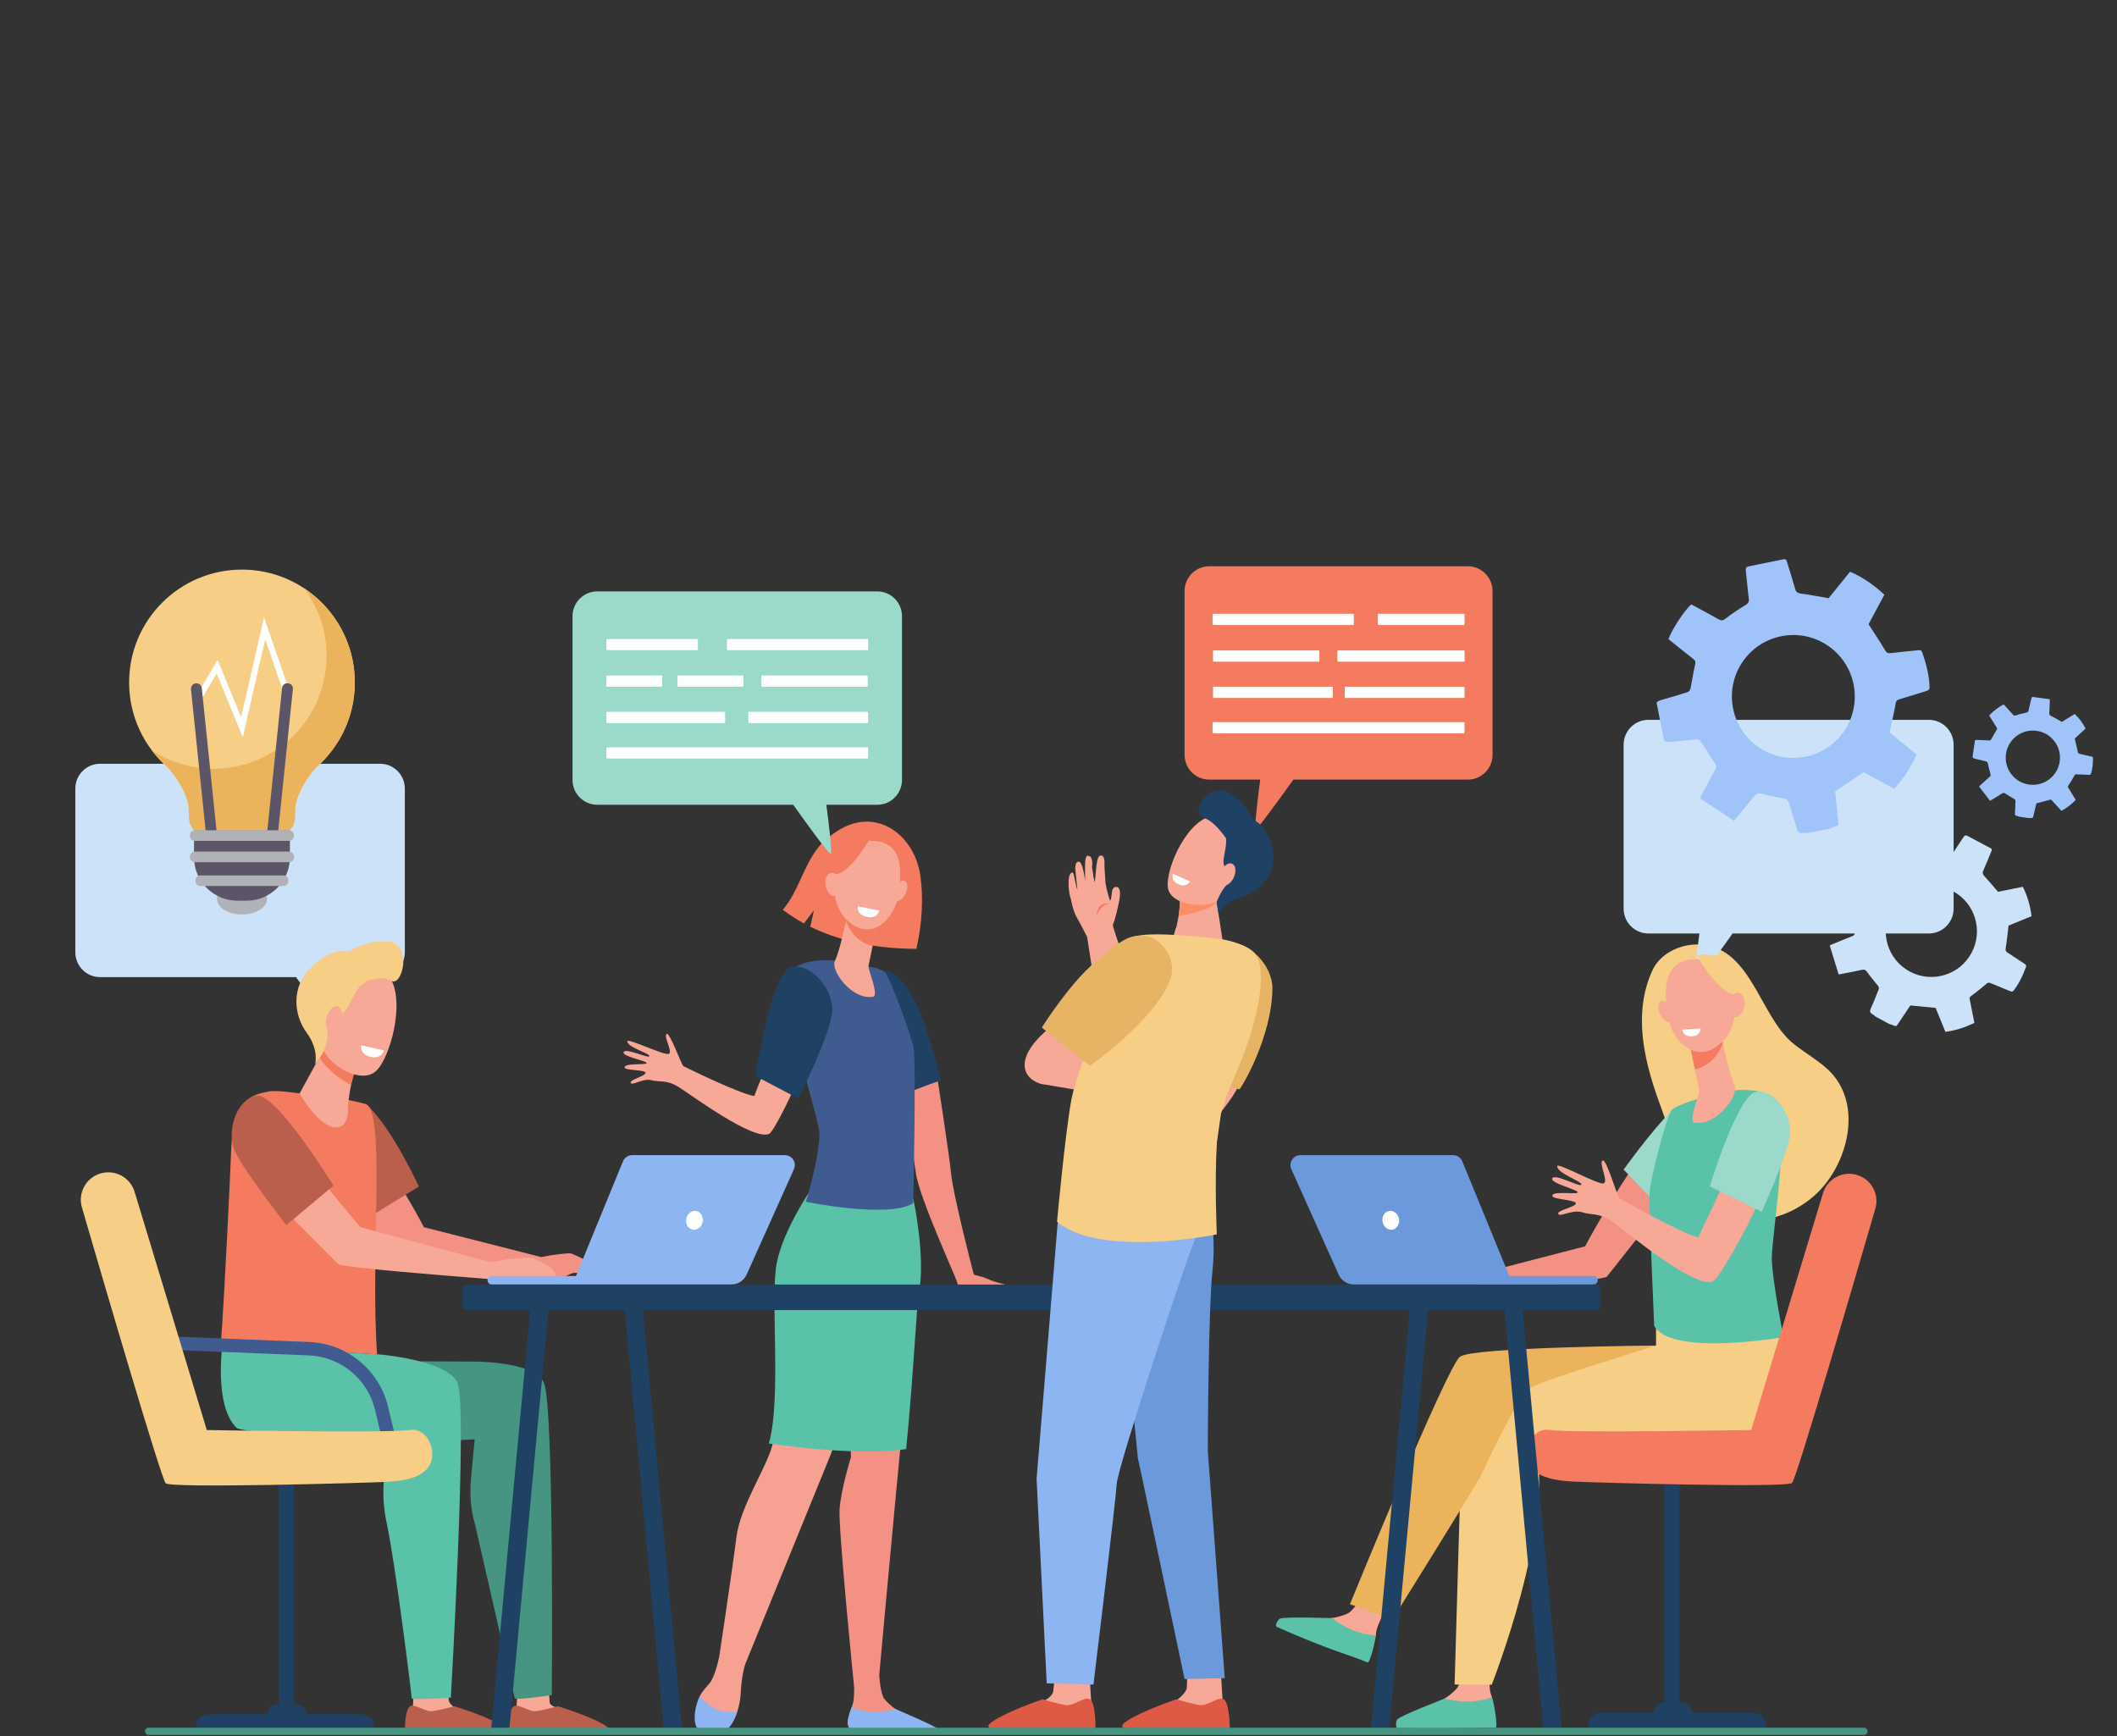 <svg width="300" height="246" viewBox="0 0 300 246" fill="none" xmlns="http://www.w3.org/2000/svg">
<rect x="0" y="0" width="300" height="246" fill="#333333" stroke="none"/>
<g clip-path="url(#clip0_1_89)">
<mask id="mask0_1_89" style="mask-type:luminance" maskUnits="userSpaceOnUse" x="0" y="0" width="300" height="300">
<path d="M300 0H0V300H300V0Z" fill="white"/>
</mask>
<g mask="url(#mask0_1_89)">
<path d="M142.678 182.202C142.167 181.777 141.552 181.972 139.781 181.158C139.437 181.001 138.536 180.751 138.132 180.67C138.057 180.655 137.997 180.599 137.977 180.524C137.434 178.491 135.055 169.089 134.79 166.377C134.518 163.604 132.7 151.848 132.423 150.06C132.403 149.939 132.283 149.862 132.164 149.896L127.028 151.341C126.923 151.371 126.859 151.477 126.883 151.584C127.204 152.985 129.201 161.782 129.793 166.235C130.264 169.786 135.583 181.165 135.691 181.893C135.692 181.9 135.693 181.906 135.694 181.913C135.726 182.132 135.914 182.294 136.136 182.293C137.441 182.29 141.625 182.279 141.864 182.28C142.082 182.28 142.838 182.334 142.678 182.202Z" fill="#F49185"/>
<path d="M131.166 145.588C128.431 137.291 125.373 137.645 125.373 137.645L127.738 155.087C129.427 154.626 131.626 153.597 133.313 153.121C132.754 150.498 131.84 147.631 131.166 145.588Z" fill="#1F4163"/>
<path d="M130.422 124.085C129.638 118.62 124.74 114.648 119.551 117.245C118.385 117.829 116.801 119.022 115.989 120.043C113.793 122.805 113.205 126.236 110.939 128.916C111.755 129.548 112.744 130.212 113.922 130.853L115.335 129.007L114.832 131.322C118.282 133.015 123.163 134.432 129.858 134.459C130.737 130.676 130.839 127 130.422 124.085Z" fill="#F47B60"/>
<path d="M131.848 244.963C131.06 244.382 130.424 243.998 127.907 242.777C127.743 242.698 127.146 242.317 126.93 242.185C126.384 241.85 125.835 241.325 125.362 240.797C124.911 240.294 124.696 238.68 124.594 237.394C124.853 234.522 129.016 188.454 129.894 183.466C130.8 178.319 129.42 170.466 129.42 170.466L126.206 169.255L120.106 190.396L120.587 206.49C120.587 206.49 119.153 211.129 118.972 213.901C118.791 216.673 121.045 239.173 121.045 239.173C121.045 239.978 121.014 240.705 120.925 241.16C120.759 242.001 119.837 243.734 120.26 244.526C120.683 245.318 121.166 245.516 121.166 245.516L132.127 245.693C132.724 245.703 132.33 245.317 131.848 244.963Z" fill="#F49185"/>
<path d="M115.213 168.815C115.213 168.815 111.407 174.557 110.501 179.309C109.594 184.061 111.166 198.664 109.423 204.891C108.479 208.262 104.902 213.468 104.358 217.823C103.815 222.179 101.923 234.752 101.923 234.752C101.636 236.071 101.188 237.704 100.607 238.463C100.25 238.927 99.599 239.515 99.172 240.355C98.507 241.662 98.875 243.607 99.366 244.679C99.617 245.228 99.347 245.227 99.921 245.404C101.619 245.929 103.424 245.046 104.147 243.416C104.551 242.505 104.905 241.291 104.977 239.761C105.052 238.139 105.306 236.851 105.576 235.897L117.742 206.054L126.55 180.298L128.806 167.034L115.213 168.815Z" fill="#F7A192"/>
<path d="M104.477 242.558C101.844 243.039 100.092 241.495 99.18 240.34C98.511 241.649 98.185 243.604 98.677 244.679C99.111 245.626 100.378 245.599 101.375 245.636C102.43 245.675 103.246 245.088 103.769 244.168C104.013 243.738 104.266 243.202 104.477 242.558Z" fill="#8CB5F2"/>
<path d="M126.928 242.186C124.029 242.931 121.887 242.423 120.688 241.939C120.379 242.817 119.969 243.919 120.186 244.554C120.452 245.331 120.831 245.508 121.166 245.517C123.814 245.587 130.865 245.681 132.884 245.708C133.165 245.712 133.321 245.381 133.14 245.164C132.639 244.565 127.144 242.318 126.928 242.186Z" fill="#8CB5F2"/>
<path d="M117.681 205.491C117.908 205.506 118.137 205.521 118.368 205.535C118.379 205.536 118.391 205.536 118.403 205.537C118.629 205.55 118.856 205.564 119.083 205.576C119.097 205.576 119.111 205.576 119.125 205.577C119.353 205.589 119.581 205.6 119.81 205.61C119.822 205.61 119.834 205.611 119.845 205.611C120.078 205.621 120.311 205.63 120.545 205.638C123.143 205.723 126.353 205.69 128.412 205.339C129.461 194.831 129.853 185.241 130.241 183.118C131.183 177.97 129.42 169.844 129.42 169.844L128.578 169.693L129.11 166.685L114.974 168.467C114.974 168.467 111.016 174.208 110.074 178.96C109.131 183.712 110.766 198.315 108.953 204.543C108.953 204.543 112.988 205.171 117.681 205.491Z" fill="#59C2A9"/>
<path d="M118.382 136.134C118.382 136.134 113.943 135.542 111.944 137.715C109.945 139.888 115.718 157.39 116.073 160.163C116.429 162.936 114.201 170.301 114.201 170.301C114.201 170.301 126.033 172.717 129.422 170.482C129.422 170.482 129.834 150.551 129.476 148.569C129.119 146.588 126.118 138.529 125.395 137.735C124.672 136.941 118.382 136.134 118.382 136.134Z" fill="#3F5B8F"/>
<path d="M120.116 129.386C120.116 129.386 120.089 129.535 120.041 129.787C119.808 131 118.916 135.022 118.324 136.126C117.609 137.46 120.705 141.749 123.716 141.248C124.612 141.098 122.985 137.321 123.067 136.923C123.224 136.16 123.437 135.119 123.655 134.052C123.778 133.45 123.902 132.84 124.019 132.267C124.352 130.636 124.623 129.303 124.623 129.303L120.116 129.386Z" fill="#F7A896"/>
<path d="M120.041 129.787C120.089 129.535 120.116 129.386 120.116 129.386L124.624 129.303C124.624 129.303 124.352 130.636 124.02 132.266C123.904 132.837 123.779 133.443 123.657 134.042C122.962 133.935 122.237 133.591 121.513 132.947C120.723 132.244 120.207 131.403 119.899 130.507C119.956 130.221 120.004 129.975 120.041 129.787Z" fill="#F47B60"/>
<path d="M123.217 119.139C123.217 119.139 121.094 118.879 119.751 120.597C118.408 122.314 116.938 127.642 120.226 130.566C123.515 133.489 126.805 130.226 127.312 126.746C127.82 123.267 128.037 119.045 123.217 119.139Z" fill="#F7A896"/>
<path d="M128.291 126.701C127.891 127.468 127.226 127.89 126.805 127.644C126.384 127.396 126.367 126.575 126.767 125.809C127.166 125.042 127.832 124.62 128.253 124.868C128.674 125.114 128.691 125.935 128.291 126.701Z" fill="#F7A896"/>
<path d="M123.458 118.57C123.458 118.57 120.587 123.628 118.555 123.849C116.523 124.07 116.239 126.765 116.239 126.765C116.239 126.765 117.006 120.555 119.024 119.369C121.041 118.185 123.458 118.57 123.458 118.57Z" fill="#F47B60"/>
<path d="M119.079 125.127C119.239 126.029 118.901 126.854 118.325 126.968C117.75 127.083 117.155 126.444 116.995 125.541C116.836 124.639 117.174 123.815 117.749 123.7C118.325 123.585 118.92 124.225 119.079 125.127Z" fill="#F7A896"/>
<path d="M121.558 128.418L124.625 129.043C124.625 129.043 124.317 130.193 122.96 129.957C121.306 129.67 121.558 128.418 121.558 128.418Z" fill="white"/>
<path d="M89.378 153.447C89.194 153.001 91.386 152.512 91.479 152.046C91.571 151.579 88.658 151.703 88.532 151.304C88.299 150.57 91.714 150.973 91.629 150.628C91.543 150.283 88.041 149.695 88.383 149.077C88.724 148.458 91.949 150.066 92.022 149.655C92.095 149.245 88.888 148.43 88.896 147.539C88.9 147.062 94.199 149.625 94.782 149.333C95.365 149.043 94.004 146.877 94.461 146.52C94.917 146.162 96.547 150.958 96.884 151.102C97.22 151.247 104.387 154.833 106.894 155.328C107.149 154.483 109.066 149.974 109.288 149.177C110.73 150.088 112.351 150.215 113.832 151.037C112.937 153.693 109.723 160.289 109.019 160.655C106.872 161.77 97.975 155.177 96.21 154.062C94.443 152.946 93.492 153.392 92.321 153.073C91.15 152.754 89.561 153.893 89.378 153.447Z" fill="#F7A896"/>
<path d="M113.135 155.673C113.135 155.673 117.77 146.48 117.927 143.269C118.084 140.058 114.902 136.447 112.121 137.052C109.341 137.657 107.037 152.462 107.037 152.462L113.135 155.673Z" fill="#1F4163"/>
<path d="M209.764 180.461L224.629 176.609C224.629 176.609 228.071 170.006 233.124 162.907C234.782 164.544 235.705 167.06 237.374 168.68L227.701 180.916C227.256 181.41 208.636 183.317 208.636 183.317L209.764 180.461Z" fill="#F49185"/>
<path d="M232.704 145.683C232.564 142.863 232.957 140.073 234.198 137.436C235.266 135.167 237.943 133.863 240.394 133.839C248.176 133.766 249.249 144.041 254.235 147.967C255.758 149.167 257.459 150.14 258.902 151.435C264.229 156.219 261.919 165.172 257.097 169.442C253.751 172.405 248.468 174.117 244.296 171.855C242.118 170.674 240.456 168.696 239.265 166.524C237.576 163.44 236.474 159.876 235.264 156.585C233.975 153.082 232.89 149.433 232.704 145.683Z" fill="#F7CE85"/>
<path d="M235.769 171.65C235.769 171.65 241.604 165.658 243.105 163.056C244.606 160.454 242.081 162.149 239.501 161.466C238.523 161.208 238.767 155.482 236.921 157.345C233.893 160.4 230.086 165.741 230.086 165.741L235.769 171.65Z" fill="#9BDACB"/>
<path d="M84.519 180.249C84.701 179.975 84.257 179.501 83.925 179.146C83.556 178.752 81.309 177.746 80.926 177.624C80.603 177.521 78.208 177.806 76.705 178.136L76.705 178.135L60.075 173.901C60.075 173.901 56.441 166.896 51.102 159.361C49.342 161.092 48.358 163.756 46.584 165.469L55.852 178.172C56.176 178.533 66.056 179.756 72.198 180.484C73.75 180.669 75.054 180.82 75.914 180.919C77.151 181.185 78.026 181.474 78.177 181.472C79.067 181.461 80.708 180.551 81.088 180.419C81.467 180.287 82.232 180.404 82.744 180.652C83.255 180.9 84.747 181.492 84.999 181.362C85.252 181.232 84.519 180.249 84.519 180.249Z" fill="#F49185"/>
<path d="M52.29 172.493C52.29 172.493 47.515 166.087 45.773 163.057C44.031 160.026 46.966 162.003 49.969 161.213C51.107 160.913 50.177 154.704 52.322 156.874C55.84 160.434 59.359 168.138 59.359 168.138L52.29 172.493Z" fill="#BA5F4B"/>
<path d="M233.593 102.005H273.336C275.274 102.005 276.846 103.581 276.846 105.526V128.759C276.846 130.703 275.274 132.28 273.336 132.28H245.528C243.74 134.783 240.499 139.266 240.212 139.266C239.944 139.266 240.46 135.032 240.824 132.28H233.593C231.655 132.28 230.084 130.703 230.084 128.759V105.526C230.084 103.581 231.655 102.005 233.593 102.005Z" fill="#CCE2F9"/>
<path d="M53.865 108.23H14.179C12.244 108.23 10.675 109.804 10.675 111.746V134.946C10.675 136.887 12.244 138.462 14.179 138.462H41.948C43.733 140.961 46.969 145.437 47.255 145.437C47.523 145.437 47.007 141.209 46.645 138.462H53.865C55.8 138.462 57.368 136.887 57.368 134.946V111.746C57.368 109.804 55.8 108.23 53.865 108.23Z" fill="#CCE2F9"/>
<path d="M124.32 83.804H84.634C82.699 83.804 81.13 85.379 81.13 87.321V110.52C81.13 112.462 82.699 114.037 84.634 114.037H112.403C114.188 116.537 117.424 121.013 117.71 121.013C117.977 121.013 117.463 116.785 117.1 114.037H124.32C126.255 114.037 127.823 112.462 127.823 110.52V87.321C127.823 85.379 126.255 83.804 124.32 83.804Z" fill="#9BDACB"/>
<path d="M98.801 92.129H86.027C85.973 92.129 85.93 92.085 85.93 92.032V90.638C85.93 90.584 85.973 90.54 86.027 90.54H98.801C98.855 90.54 98.899 90.584 98.899 90.638V92.032C98.899 92.085 98.855 92.129 98.801 92.129Z" fill="white"/>
<path d="M93.742 97.32H86.027C85.973 97.32 85.93 97.276 85.93 97.222V95.828C85.93 95.775 85.973 95.731 86.027 95.731H93.742C93.796 95.731 93.839 95.775 93.839 95.828V97.222C93.839 97.276 93.796 97.32 93.742 97.32Z" fill="white"/>
<path d="M105.248 97.32H96.1C96.046 97.32 96.002 97.276 96.002 97.222V95.828C96.002 95.775 96.046 95.731 96.1 95.731H105.248C105.302 95.731 105.346 95.775 105.346 95.828V97.222C105.346 97.276 105.302 97.32 105.248 97.32Z" fill="white"/>
<path d="M122.862 97.32H107.991C107.937 97.32 107.893 97.276 107.893 97.222V95.828C107.893 95.775 107.937 95.731 107.991 95.731H122.862C122.916 95.731 122.96 95.775 122.96 95.828V97.222C122.96 97.276 122.916 97.32 122.862 97.32Z" fill="white"/>
<path d="M122.926 92.129H103.109C103.055 92.129 103.011 92.085 103.011 92.032V90.638C103.011 90.584 103.055 90.54 103.109 90.54H122.926C122.98 90.54 123.023 90.584 123.023 90.638V92.032C123.023 92.085 122.98 92.129 122.926 92.129Z" fill="white"/>
<path d="M122.926 107.485H86.027C85.973 107.485 85.93 107.441 85.93 107.387V105.993C85.93 105.939 85.973 105.895 86.027 105.895H122.926C122.98 105.895 123.024 105.939 123.024 105.993V107.387C123.024 107.441 122.98 107.485 122.926 107.485Z" fill="white"/>
<path d="M102.66 102.462H86.027C85.973 102.462 85.93 102.418 85.93 102.364V100.971C85.93 100.917 85.973 100.873 86.027 100.873H102.66C102.714 100.873 102.757 100.917 102.757 100.971V102.364C102.757 102.418 102.714 102.462 102.66 102.462Z" fill="white"/>
<path d="M122.926 102.462H106.14C106.086 102.462 106.042 102.418 106.042 102.364V100.971C106.042 100.917 106.086 100.873 106.14 100.873H122.926C122.98 100.873 123.024 100.917 123.024 100.971V102.364C123.024 102.418 122.98 102.462 122.926 102.462Z" fill="white"/>
<path d="M171.368 80.242H208.005C209.94 80.242 211.51 81.817 211.51 83.759V106.958C211.51 108.9 209.94 110.475 208.005 110.475H183.284C181.499 112.974 178.263 117.45 177.977 117.45C177.71 117.45 178.224 113.222 178.587 110.475H171.368C169.433 110.475 167.863 108.9 167.863 106.958V83.759C167.863 81.817 169.433 80.242 171.368 80.242Z" fill="#F47B60"/>
<path d="M207.432 92.168H198.304H189.62C189.56 92.168 189.512 92.217 189.512 92.276V93.649C189.512 93.709 189.56 93.757 189.62 93.757H198.304H198.748H207.432C207.492 93.757 207.54 93.709 207.54 93.649V92.276C207.54 92.217 207.492 92.168 207.432 92.168Z" fill="white"/>
<path d="M171.995 93.757H186.866C186.92 93.757 186.964 93.713 186.964 93.659V92.266C186.964 92.212 186.92 92.168 186.866 92.168H171.995C171.941 92.168 171.897 92.212 171.897 92.266V93.659C171.897 93.713 171.941 93.757 171.995 93.757Z" fill="white"/>
<path d="M171.932 88.567H191.749C191.803 88.567 191.846 88.523 191.846 88.469V87.076C191.846 87.022 191.803 86.978 191.749 86.978H171.932C171.878 86.978 171.834 87.022 171.834 87.076V88.469C171.834 88.523 171.878 88.567 171.932 88.567Z" fill="white"/>
<path d="M195.332 88.567H207.442C207.496 88.567 207.54 88.523 207.54 88.469V87.076C207.54 87.022 207.496 86.978 207.442 86.978H195.332C195.278 86.978 195.234 87.022 195.234 87.076V88.469C195.234 88.523 195.278 88.567 195.332 88.567Z" fill="white"/>
<path d="M171.834 103.921H207.54V102.332H171.834V103.921Z" fill="white"/>
<path d="M190.559 98.899H207.54V97.31H190.559V98.899Z" fill="white"/>
<path d="M171.897 98.899H188.878V97.31H171.897V98.899Z" fill="white"/>
<path d="M58.745 237.945C58.745 237.945 58.491 242.149 58.489 242.157C58.396 242.691 58.028 244.01 58.028 244.495C58.028 246.318 66.684 242.948 64.744 242.14C64.569 242.067 63.649 241.514 63.591 240.894C63.502 239.938 63.277 238.004 63.277 238.004L58.745 237.945Z" fill="#F7A896"/>
<path d="M64.38 241.781C64.38 241.781 62.348 242.338 61.308 242.477C60.267 242.617 58.894 241.443 58.158 241.76C57.348 242.109 57.38 245.251 57.38 245.251C57.38 245.251 68.278 246.145 71.342 245.22C72.555 244.853 68.535 243.079 64.38 241.781Z" fill="#BA5F4B"/>
<path d="M73.439 237.945C73.439 237.945 73.185 242.149 73.183 242.157C73.09 242.691 72.722 244.01 72.722 244.495C72.722 246.318 81.377 242.948 79.438 242.14C79.262 242.067 77.951 241.835 77.894 241.215C77.805 240.259 77.639 237.303 77.639 237.303L73.439 237.945Z" fill="#F7A896"/>
<path d="M79.073 241.781C79.073 241.781 77.041 242.338 76.001 242.477C74.96 242.617 73.587 241.443 72.851 241.76C72.041 242.109 72.073 245.251 72.073 245.251C72.073 245.251 82.971 246.145 86.035 245.22C87.248 244.853 83.228 243.079 79.073 241.781Z" fill="#BA5F4B"/>
<path d="M45.556 192.849L66.246 192.938C66.246 192.938 75.592 192.693 77.069 195.925C78.547 199.157 78.195 240.203 78.195 240.203C78.195 240.203 73.207 240.945 72.952 240.67L67.334 216.097C66.734 214.014 66.529 211.836 66.732 209.678L67.268 203.963L58.731 204.399C58.731 204.399 49.053 204.245 45.862 201.035C42.671 197.825 45.556 192.849 45.556 192.849Z" fill="#469482"/>
<path d="M31.531 190.567L53.777 191.933C53.777 191.933 63.352 192.711 64.829 195.942C66.306 199.174 63.886 240.572 63.886 240.572C63.886 240.572 58.332 240.915 58.344 240.671C58.357 240.381 56.064 221.708 54.793 215.795C54.389 213.918 54.248 211.995 54.373 210.079L55.176 203.452C55.176 203.452 34.512 203.334 33.487 202.303C30.296 199.093 31.531 190.567 31.531 190.567Z" fill="#59C2A9"/>
<path d="M51.798 156.448C48.702 155.507 42.901 155.011 42.901 155.011C42.901 155.011 39.265 154.417 38.083 154.672C36.343 155.046 33.078 155.217 32.768 162.766C32.546 168.168 31.92 181.533 31.296 190.558L53.437 191.921C52.447 178.033 54.729 157.339 51.798 156.448Z" fill="#F47B60"/>
<path d="M45.946 148.563L42.455 154.952C42.455 154.952 45.064 159.627 47.542 159.757C49.621 159.866 49.301 156.791 49.301 156.791C49.301 156.791 49.636 152.817 50.638 151.039C51.64 149.261 45.946 148.563 45.946 148.563Z" fill="#F7A896"/>
<path d="M46.257 151.125C47.036 151.96 48.338 153.06 49.75 153.761C49.958 152.763 50.246 151.734 50.638 151.039C51.1 150.218 50.136 149.628 48.964 149.23C47.393 148.809 45.946 148.563 45.946 148.563L45.275 149.791C45.444 150.223 45.998 150.848 46.257 151.125Z" fill="#F47B60"/>
<path d="M47.778 137.793C47.635 137.69 44.173 145.671 45.649 148.553C47.126 151.436 51.048 153.351 53.039 151.972C55.241 150.446 57.678 141.505 55.043 138.225C52.408 134.945 47.778 137.793 47.778 137.793Z" fill="#F7A896"/>
<path d="M55.041 133.432C52.345 133.231 50.253 134.323 49.459 134.815C48.263 134.625 46.508 134.82 44.123 137.052C41.191 139.795 41.631 143.877 43.449 146.332C45.266 148.787 44.648 150.854 44.648 150.854L45.318 149.884C45.82 149.147 46.174 148.316 46.325 147.436C46.415 146.909 46.462 146.323 46.379 145.808C46.158 144.45 48.145 144.15 48.92 143.29C49.518 142.628 50.033 140.873 50.992 139.771L51.981 139.002C51.981 139.002 53.994 138.185 55.507 139.003C57.019 139.822 58.501 133.688 55.041 133.432Z" fill="#F7CE85"/>
<path d="M48.395 144.736C48.126 145.753 47.431 146.451 46.844 146.296C46.257 146.141 45.999 145.191 46.268 144.174C46.537 143.157 47.231 142.458 47.819 142.613C48.406 142.768 48.664 143.718 48.395 144.736Z" fill="#F7A896"/>
<path d="M51.179 148.116L54.424 148.854C54.424 148.854 54.069 150.069 52.632 149.786C50.881 149.441 51.179 148.116 51.179 148.116Z" fill="white"/>
<path d="M78.753 180.887C78.937 180.644 78.554 180.182 78.268 179.836C77.95 179.452 75.934 178.396 75.588 178.262C75.241 178.127 72.173 178.331 70.983 178.626C69.792 178.92 69.037 178.707 69.037 178.707C68.737 178.623 68.285 178.506 67.934 178.405L67.923 178.442L51.081 173.894C51.081 173.894 45.877 167.949 40.991 161.112C39.225 162.557 38.457 166.392 36.681 167.819L47.918 179.119C48.28 179.604 64.701 180.884 67.006 181.062L67.005 181.062C67.025 181.064 67.046 181.065 67.066 181.066C67.207 181.077 67.283 181.083 67.283 181.083L67.283 181.081C69.925 181.258 72.583 181.644 72.834 181.657C73.655 181.697 75.221 180.95 75.579 180.849C75.936 180.749 76.635 180.901 77.092 181.159C77.55 181.416 78.892 182.047 79.132 181.941C79.373 181.835 78.753 180.887 78.753 180.887Z" fill="#F7A896"/>
<path d="M40.577 173.609C40.577 173.609 34.78 166.206 33.367 163.3C31.955 160.396 33.484 155.806 36.304 155.269C39.123 154.733 47.251 168.009 47.251 168.009L40.577 173.609Z" fill="#BA5F4B"/>
<path d="M30.742 127.389C30.742 128.601 32.329 129.585 34.288 129.585C36.247 129.585 37.835 128.601 37.835 127.389C37.835 126.176 36.247 125.192 34.288 125.192C32.329 125.192 30.742 126.176 30.742 127.389Z" fill="#B1B2B8"/>
<path d="M34.288 80.716C43.12 80.716 50.28 87.876 50.28 96.708C50.28 101.533 48.142 105.858 44.763 108.79C44.75 108.803 42.264 111.491 41.854 114.305L41.78 116.028C41.756 116.593 41.534 117.13 41.154 117.549C41.12 117.586 41.085 117.622 41.049 117.657H27.527C27.492 117.622 27.457 117.586 27.423 117.549C27.043 117.13 26.821 116.593 26.797 116.028L26.722 114.305C26.313 111.491 23.827 108.803 23.814 108.79C20.435 105.858 18.297 101.533 18.297 96.708C18.297 87.876 25.457 80.716 34.288 80.716Z" fill="#F7CE85"/>
<path d="M33.645 127.634H34.932C38.329 127.634 41.083 124.88 41.083 121.483V117.657H27.494V121.483C27.494 124.88 30.248 127.634 33.645 127.634Z" fill="#5C5568"/>
<path d="M30.279 108.933C39.116 108.933 46.28 101.77 46.28 92.933C46.28 89.345 45.098 86.034 43.105 83.365C47.428 86.227 50.279 91.134 50.279 96.707C50.279 101.532 48.142 105.859 44.762 108.791C44.75 108.803 42.264 111.49 41.854 114.305L41.78 116.027C41.755 116.592 41.534 117.131 41.153 117.549C41.12 117.586 41.085 117.622 41.049 117.656H27.527C27.492 117.622 27.456 117.586 27.423 117.549C27.043 117.131 26.821 116.592 26.797 116.027L26.722 114.305C26.312 111.49 23.826 108.803 23.814 108.791C22.959 108.049 22.184 107.218 21.503 106.312C24.023 107.969 27.038 108.933 30.279 108.933Z" fill="#EBB45C"/>
<path d="M34.401 104.462L37.579 90.603L40.368 98.665L41.186 98.382L37.41 87.468L34.167 101.609L30.847 93.503L27.771 98.696L28.516 99.137L30.706 95.44L34.401 104.462Z" fill="white"/>
<path d="M38.406 119.739L38.482 119.747C38.883 119.788 39.243 119.496 39.284 119.095L41.507 97.638C41.548 97.236 41.256 96.876 40.855 96.835L40.778 96.827C40.377 96.785 40.018 97.077 39.976 97.479L37.754 118.937C37.713 119.338 38.005 119.697 38.406 119.739Z" fill="#5C5568"/>
<path d="M30.124 119.743C29.702 119.787 29.324 119.479 29.28 119.057L27.066 97.675C27.022 97.252 27.329 96.875 27.752 96.831C28.174 96.788 28.552 97.094 28.596 97.517L30.81 118.899C30.854 119.322 30.547 119.699 30.124 119.743Z" fill="#5C5568"/>
<path d="M27.594 119.16H40.975C41.351 119.16 41.656 118.856 41.656 118.48V118.337C41.656 117.961 41.351 117.657 40.975 117.657H27.594C27.217 117.657 26.913 117.961 26.913 118.337V118.48C26.913 118.856 27.217 119.16 27.594 119.16Z" fill="#B1B2B8"/>
<path d="M27.594 122.176H40.975C41.351 122.176 41.656 121.872 41.656 121.496V121.353C41.656 120.977 41.351 120.672 40.975 120.672H27.594C27.217 120.672 26.913 120.977 26.913 121.353V121.496C26.913 121.872 27.217 122.176 27.594 122.176Z" fill="#B1B2B8"/>
<path d="M28.377 125.551H40.192C40.568 125.551 40.873 125.247 40.873 124.871V124.728C40.873 124.352 40.568 124.047 40.192 124.047H28.377C28.001 124.047 27.696 124.352 27.696 124.728V124.871C27.696 125.247 28.001 125.551 28.377 125.551Z" fill="#B1B2B8"/>
<path d="M237.22 105.098C238.284 104.998 239.343 104.86 240.407 104.781C240.602 104.767 240.893 104.899 241 105.058C241.693 106.082 242.327 107.147 243.027 108.167C243.231 108.464 243.287 108.661 243.106 108.983C242.471 110.118 241.866 111.271 241.251 112.417C241.151 112.603 241.057 112.792 240.89 113.119C242.506 114.181 244.104 115.232 245.743 116.309C246.744 115.088 247.673 113.994 248.556 112.863C248.867 112.463 249.111 112.337 249.647 112.489C250.742 112.799 251.88 112.957 252.993 113.211C253.163 113.249 253.376 113.436 253.43 113.6C253.844 114.854 254.262 116.108 254.598 117.384C254.76 117.996 255.057 118.152 255.626 118.031C255.844 117.985 256.08 118.018 256.307 118.014C257.299 117.819 258.291 117.625 259.282 117.429C259.383 117.376 259.478 117.303 259.584 117.27C260.706 116.924 260.538 117.05 260.439 115.958C260.319 114.628 260.177 113.3 260.061 112.146C261.446 111.211 262.74 110.336 264.076 109.433C265.482 110.187 266.951 110.975 268.43 111.769C269.776 110.322 270.777 108.702 271.61 106.933C270.408 105.95 269.237 104.988 268.06 104.035C267.849 103.864 267.76 103.73 267.837 103.414C268.142 102.175 268.415 100.926 268.634 99.669C268.697 99.307 268.834 99.192 269.146 99.1C270.43 98.717 271.706 98.305 272.988 97.918C273.307 97.821 273.455 97.688 273.44 97.31C273.373 95.62 272.954 94.011 272.393 92.429C272.282 92.116 272.08 92.108 271.801 92.139C270.507 92.283 269.21 92.396 267.917 92.549C267.545 92.594 267.36 92.521 267.15 92.165C266.423 90.937 265.625 89.75 264.792 88.451C265.478 87.173 266.256 85.724 267.034 84.274C265.565 82.896 263.978 81.807 262.177 81.007C261.11 82.324 260.073 83.606 259.133 84.767C257.761 84.533 256.491 84.284 255.21 84.116C254.725 84.053 254.509 83.883 254.381 83.42C254.04 82.184 253.65 80.961 253.268 79.737C253.192 79.495 253.163 79.165 252.757 79.248C251.105 79.586 249.452 79.923 247.8 80.261C247.448 80.334 247.361 80.543 247.402 80.896C247.556 82.208 247.652 83.527 247.828 84.836C247.895 85.341 247.683 85.536 247.297 85.775C246.345 86.364 245.399 86.976 244.519 87.665C244.139 87.963 243.924 87.978 243.526 87.75C242.248 87.018 240.941 86.335 239.673 85.648C238.75 86.407 236.882 89.259 236.438 90.566C237.606 91.504 238.777 92.465 239.974 93.392C240.273 93.624 240.289 93.816 240.212 94.166C239.963 95.299 239.794 96.449 239.556 97.585C239.516 97.775 239.32 98.025 239.142 98.082C238.016 98.448 236.876 98.775 235.737 99.102C235.1 99.285 234.843 99.357 234.762 99.626L235.8 104.904C236.04 105.206 236.36 105.179 237.22 105.098ZM245.591 100.373C244.663 95.655 247.736 91.077 252.454 90.15C257.171 89.221 261.748 92.294 262.676 97.013C263.604 101.73 260.532 106.307 255.814 107.236C251.097 108.163 246.519 105.091 245.591 100.373Z" fill="#A0C4F9"/>
<path d="M280.092 107.569C280.55 107.683 281.012 107.781 281.467 107.903C281.55 107.925 281.652 108.023 281.674 108.104C281.813 108.632 281.922 109.169 282.065 109.695C282.106 109.848 282.101 109.939 281.979 110.047C281.548 110.427 281.128 110.819 280.704 111.207C280.635 111.27 280.569 111.335 280.452 111.447C280.97 112.126 281.483 112.796 282.009 113.484C282.604 113.122 283.15 112.801 283.683 112.458C283.871 112.337 283.991 112.32 284.193 112.462C284.603 112.751 285.055 112.983 285.481 113.25C285.547 113.291 285.608 113.4 285.607 113.477C285.596 114.06 285.587 114.643 285.541 115.224C285.52 115.503 285.621 115.611 285.875 115.643C285.973 115.656 286.066 115.704 286.162 115.736C286.603 115.8 287.045 115.862 287.486 115.926C287.536 115.918 287.586 115.902 287.636 115.904C288.153 115.923 288.065 115.952 288.183 115.482C288.327 114.91 288.462 114.336 288.582 113.838C289.295 113.651 289.962 113.475 290.65 113.293C291.126 113.813 291.624 114.356 292.124 114.902C292.896 114.496 293.549 113.966 294.154 113.351C293.797 112.766 293.45 112.194 293.098 111.626C293.035 111.523 293.017 111.454 293.096 111.334C293.404 110.862 293.7 110.382 293.974 109.89C294.053 109.748 294.127 109.721 294.27 109.728C294.861 109.755 295.453 109.77 296.044 109.796C296.191 109.801 296.272 109.767 296.321 109.608C296.54 108.894 296.6 108.163 296.597 107.422C296.596 107.275 296.514 107.242 296.392 107.214C295.832 107.086 295.275 106.944 294.714 106.819C294.553 106.783 294.486 106.725 294.45 106.547C294.327 105.929 294.167 105.318 294.01 104.656C294.482 104.223 295.018 103.733 295.553 103.242C295.143 102.453 294.64 101.769 294.006 101.172C293.369 101.566 292.75 101.948 292.189 102.295C291.652 101.997 291.159 101.708 290.649 101.451C290.456 101.354 290.392 101.252 290.405 101.041C290.444 100.476 290.459 99.909 290.479 99.343C290.482 99.231 290.519 99.09 290.338 99.065C289.6 98.965 288.862 98.864 288.124 98.765C287.968 98.744 287.901 98.818 287.866 98.97C287.739 99.539 287.587 100.103 287.469 100.674C287.423 100.894 287.306 100.945 287.111 100.988C286.627 101.095 286.144 101.212 285.677 101.371C285.476 101.439 285.383 101.414 285.251 101.26C284.825 100.769 284.38 100.294 283.952 99.823C283.457 100.004 282.263 100.921 281.887 101.401C282.237 101.962 282.584 102.533 282.948 103.094C283.039 103.234 283.017 103.316 282.934 103.451C282.665 103.887 282.427 104.341 282.162 104.78C282.118 104.853 282 104.928 281.917 104.926C281.394 104.914 280.872 104.885 280.35 104.855C280.057 104.838 279.94 104.83 279.867 104.931L279.529 107.282C279.586 107.443 279.723 107.477 280.092 107.569ZM284.27 106.822C284.571 104.721 286.519 103.262 288.621 103.563C290.722 103.865 292.181 105.812 291.879 107.914C291.578 110.015 289.63 111.474 287.529 111.173C285.427 110.871 283.969 108.924 284.27 106.822Z" fill="#A0C4F9"/>
<path d="M235.857 209.573H238.025V241.267H235.857V209.573Z" fill="#1F4163"/>
<path d="M211.345 233.161C211.345 233.161 210.871 238.108 211.183 239.721C211.225 239.937 211.316 240.21 211.423 240.512C211.744 241.416 210.865 244.178 210.865 244.178L199.071 244.22C198.429 244.222 198.859 243.833 199.382 243.476C200.237 242.891 200.926 242.506 203.65 241.288C203.827 241.209 204.475 240.827 204.709 240.695C205.301 240.359 205.899 239.827 206.415 239.293C207.272 238.404 207.403 234.045 207.403 234.045L211.345 233.161Z" fill="#F7A896"/>
<path d="M204.711 240.693C207.819 241.494 210.131 241.002 211.427 240.521C211.748 241.424 212.299 244.817 211.939 244.817C208.982 244.817 206.531 245.013 198.057 244.885C197.754 244.88 197.791 243.884 197.989 243.664C198.536 243.057 204.476 240.826 204.711 240.693Z" fill="#59C2A9"/>
<path d="M198.058 225.014C198.058 225.014 195.499 229.339 195.089 230.932C195.034 231.146 195 231.43 194.968 231.747C194.872 232.698 192.882 234.871 192.882 234.871L182.114 230.279C181.527 230.029 182.086 229.843 182.716 229.723C183.747 229.526 184.541 229.445 187.548 229.404C187.743 229.401 188.499 229.307 188.769 229.278C189.453 229.204 190.226 228.954 190.926 228.669C192.09 228.196 194.084 224.272 194.084 224.272L198.058 225.014Z" fill="#F7A896"/>
<path d="M188.765 229.287C191.26 231.229 193.581 231.682 194.969 231.748C194.876 232.697 194.123 235.72 193.794 235.58C191.095 234.427 188.581 233.941 180.901 230.522C180.626 230.399 181.085 229.505 181.36 229.381C182.118 229.04 188.494 229.317 188.765 229.287Z" fill="#59C2A9"/>
<path d="M234.679 188.129V190.672L209.677 195.698L203.471 213.517L206.929 211.26L206.13 238.699L211.389 238.733C211.389 238.733 220.502 215.713 217.512 204.135L245.184 204.539C245.184 204.539 257.725 199.91 251.254 185.952L234.679 188.129Z" fill="#F7CE85"/>
<path d="M234.678 190.67C234.678 190.67 208.743 190.884 206.903 192.243C205.064 193.603 191.303 227.322 191.303 227.322L197.335 229.464C197.335 229.464 209.294 210.326 209.926 208.961C210.558 207.597 215.186 197.62 216.957 196.6C218.728 195.58 234.678 190.67 234.678 190.67Z" fill="#EBB45C"/>
<path d="M248.416 242.68H226.882C225.89 242.68 225.086 243.484 225.086 244.476C225.086 244.649 225.227 244.791 225.4 244.791H249.898C250.072 244.791 250.212 244.649 250.212 244.476C250.212 243.484 249.408 242.68 248.416 242.68Z" fill="#1F4163"/>
<path d="M238.38 241.267H235.742C234.962 241.267 234.329 241.9 234.329 242.681C234.329 243.461 234.962 244.093 235.742 244.093H238.38C239.16 244.093 239.793 243.461 239.793 242.681C239.793 241.9 239.16 241.267 238.38 241.267Z" fill="#1F4163"/>
<path d="M243.938 154.724C243.938 154.724 249.152 153.683 251.537 155.666C253.922 157.65 251.071 175.337 251.08 178.268C251.089 181.2 252.739 189.477 252.739 189.477C252.739 189.477 236.936 192.28 234.415 187.885C234.415 187.885 233.663 171.122 233.764 169.014C233.866 166.906 236.191 158.279 236.837 157.354C237.483 156.43 243.938 154.724 243.938 154.724Z" fill="#59C2A9"/>
<path d="M243.912 146.65C243.912 146.65 243.94 146.806 243.991 147.071C244.236 148.343 245.173 152.56 245.796 153.717C246.548 155.115 243.286 159.611 240.117 159.085C239.173 158.928 240.888 154.968 240.801 154.55C240.636 153.75 240.412 152.659 240.183 151.54C240.054 150.91 239.923 150.269 239.8 149.668C239.451 147.959 239.165 146.562 239.165 146.562L243.912 146.65Z" fill="#F7A896"/>
<path d="M243.991 147.07C243.94 146.805 243.912 146.65 243.912 146.65L239.165 146.562C239.165 146.562 239.451 147.959 239.8 149.668C239.922 150.266 240.053 150.903 240.181 151.53C240.913 151.418 241.676 151.058 242.44 150.382C243.272 149.646 243.815 148.764 244.14 147.824C244.079 147.525 244.029 147.268 243.991 147.07Z" fill="#F47B60"/>
<path d="M240.65 135.906C240.65 135.906 242.885 135.634 244.298 137.434C245.711 139.235 247.258 144.821 243.795 147.886C240.331 150.951 236.868 147.529 236.335 143.881C235.802 140.232 235.576 135.806 240.65 135.906Z" fill="#F7A896"/>
<path d="M235.304 143.832C235.725 144.636 236.425 145.079 236.869 144.82C237.312 144.562 237.331 143.701 236.91 142.897C236.489 142.093 235.788 141.651 235.345 141.909C234.901 142.167 234.884 143.028 235.304 143.832Z" fill="#F7A896"/>
<path d="M240.395 135.309C240.395 135.309 243.417 140.612 245.556 140.844C247.695 141.077 247.994 143.903 247.994 143.903C247.994 143.903 247.188 137.392 245.064 136.149C242.94 134.905 240.395 135.309 240.395 135.309Z" fill="#F7CE85"/>
<path d="M245.004 142.185C244.836 143.131 245.192 143.995 245.798 144.116C246.404 144.236 247.031 143.567 247.199 142.62C247.367 141.674 247.011 140.81 246.405 140.689C245.8 140.569 245.173 141.239 245.004 142.185Z" fill="#F7A896"/>
<path d="M238.394 145.897L241.006 145.746C241.006 145.746 241.004 146.742 239.857 146.841C238.458 146.963 238.394 145.897 238.394 145.897Z" fill="white"/>
<path d="M248.162 202.639C248.162 202.639 222.378 203.08 219.69 202.639C217.002 202.198 215.838 205.567 216.64 207.333C217.443 209.098 219.65 209.78 222.9 209.941C226.15 210.101 253.191 210.864 253.953 210.141C254.575 209.552 262.772 181.526 265.755 171.277C266.351 169.229 265.175 167.088 263.129 166.487C261.091 165.889 258.953 167.046 258.337 169.078L248.162 202.639Z" fill="#F47B60"/>
<path d="M41.684 209.618H39.503V241.499H41.684V209.618Z" fill="#1F4163"/>
<path d="M29.576 242.92H51.237C52.235 242.92 53.044 243.729 53.044 244.727C53.044 244.901 52.902 245.043 52.727 245.043H28.085C27.91 245.043 27.769 244.901 27.769 244.727C27.769 243.729 28.578 242.92 29.576 242.92Z" fill="#1F4163"/>
<path d="M39.333 241.499H41.987C42.772 241.499 43.408 242.135 43.408 242.92C43.408 243.705 42.772 244.342 41.987 244.342H39.333C38.548 244.342 37.912 243.705 37.912 242.92C37.912 242.135 38.548 241.499 39.333 241.499Z" fill="#1F4163"/>
<path d="M54.627 205.948L53.137 199.744C52.095 195.405 48.252 192.248 43.793 192.067L24.915 191.305L24.333 189.383L43.87 190.172C49.172 190.387 53.742 194.14 54.981 199.301L56.565 205.894C56.029 205.917 55.375 205.935 54.627 205.948Z" fill="#3F5B8F"/>
<path d="M29.306 202.644C29.306 202.644 55.243 203.088 57.946 202.644C60.65 202.199 61.821 205.59 61.014 207.366C60.206 209.142 57.987 209.828 54.718 209.989C51.449 210.151 24.248 210.917 23.481 210.191C22.855 209.597 14.609 181.407 11.609 171.098C11.009 169.037 12.192 166.884 14.251 166.28C16.301 165.679 18.453 166.841 19.072 168.885L29.306 202.644Z" fill="#F7CE85"/>
<path d="M111.223 163.691H89.586C89.014 163.691 88.498 164.037 88.281 164.567L81.619 180.816H69.69C69.357 180.816 69.087 181.086 69.087 181.419C69.087 181.753 69.357 182.023 69.69 182.023H103.64C104.573 182.023 105.42 181.475 105.802 180.623L112.51 165.68C112.929 164.747 112.246 163.691 111.223 163.691Z" fill="#8CB5F2"/>
<path d="M99.574 173.153C99.428 173.883 98.791 174.37 98.152 174.243C97.512 174.115 97.112 173.42 97.259 172.69C97.404 171.96 98.041 171.472 98.681 171.6C99.319 171.728 99.719 172.423 99.574 173.153Z" fill="white"/>
<path d="M184.282 163.691H205.918C206.491 163.691 207.007 164.037 207.224 164.567L213.885 180.816H225.814C226.148 180.816 226.419 181.086 226.419 181.419C226.419 181.753 226.148 182.023 225.814 182.023H191.865C190.931 182.023 190.085 181.475 189.703 180.623L182.994 165.68C182.575 164.747 183.259 163.691 184.282 163.691Z" fill="#6B99DC"/>
<path d="M195.932 173.153C196.078 173.883 196.714 174.37 197.353 174.243C197.992 174.115 198.391 173.42 198.246 172.69C198.1 171.96 197.463 171.472 196.823 171.6C196.185 171.728 195.785 172.423 195.932 173.153Z" fill="white"/>
<path d="M66.09 185.65H226.269C226.562 185.65 226.799 185.412 226.799 185.119V182.553C226.799 182.259 226.562 182.021 226.269 182.021H66.09C65.797 182.021 65.559 182.259 65.559 182.553V185.119C65.559 185.412 65.797 185.65 66.09 185.65Z" fill="#1F4163"/>
<path d="M218.753 245.33H221.335L215.773 185.649H213.19L218.753 245.33Z" fill="#1F4163"/>
<path d="M196.816 245.33H194.235L199.797 185.649H202.379L196.816 245.33Z" fill="#1F4163"/>
<path d="M94.09 245.33H96.672L91.11 185.649H88.528L94.09 245.33Z" fill="#1F4163"/>
<path d="M175.578 153.55C175.44 154.023 175.361 154.179 175.186 154.497C174.058 156.543 171.444 159.462 171.444 159.462L169.431 154.909C169.431 154.909 169.762 153.481 170.336 151.44C172.286 151.952 174.143 152.249 175.578 153.55Z" fill="#F8A897"/>
<path d="M164.006 149.588C164.006 149.588 175.262 154.455 175.626 154.362C175.861 154.302 180.256 146.969 180.313 140.066C180.339 136.878 177.033 133.039 173.338 133.792C171.478 134.171 171.507 134.688 168.749 138.682C165.992 142.677 164.006 149.588 164.006 149.588Z" fill="#E6B464"/>
<path d="M154.356 236.542C154.356 236.542 154.623 240.966 154.625 240.975C154.723 241.536 155.109 242.924 155.109 243.434C155.109 245.353 146.002 241.806 148.043 240.956C148.228 240.879 149.196 240.298 149.256 239.645C149.35 238.639 149.588 236.604 149.588 236.604L154.356 236.542Z" fill="#F7A896"/>
<path d="M147.746 240.797C147.746 240.797 149.922 241.453 151.037 241.616C152.152 241.78 153.622 240.4 154.411 240.773C155.279 241.183 155.244 244.876 155.244 244.876C155.244 244.876 143.571 245.927 140.289 244.839C138.988 244.409 143.296 242.324 147.746 240.797Z" fill="#DE5A44"/>
<path d="M172.986 236.542C172.986 236.542 173.253 240.966 173.255 240.975C173.353 241.536 173.74 242.924 173.74 243.434C173.74 245.353 164.632 241.806 166.673 240.956C166.858 240.879 168.113 239.863 168.173 239.211C168.267 238.205 168.218 236.604 168.218 236.604L172.986 236.542Z" fill="#F7A896"/>
<path d="M166.712 240.797C166.712 240.797 168.889 241.453 170.004 241.616C171.118 241.78 172.588 240.4 173.377 240.773C174.245 241.183 174.279 244.876 174.279 244.876C174.279 244.876 162.554 246.101 159.255 244.839C157.975 244.349 162.262 242.324 166.712 240.797Z" fill="#DE5A44"/>
<path d="M170.228 156.002L162.243 144.74C162.209 144.641 162.137 144.44 162.027 144.132C161.626 143.016 160.793 140.693 160.068 138.382L160.061 138.358C159.833 137.55 159.35 136.142 158.883 134.778C158.363 133.263 157.718 131.383 157.696 131.063C157.717 131.008 157.755 130.91 157.806 130.78C158.102 130.017 158.506 128.201 158.649 127.411C158.74 126.908 158.833 125.684 158.235 125.682C157.294 125.679 157.738 126.903 157.302 127.665C157.145 127.154 156.826 126.141 156.658 125.116L156.51 122.727C156.48 122.546 156.675 121.229 156.015 121.227L155.984 121.228C155.391 121.269 155.4 122.67 155.146 125.04C155.069 124.766 154.992 124.437 154.934 124.135C154.942 123.973 154.825 123.26 154.737 122.884C154.858 122.224 154.792 121.182 154.089 121.278C153.736 121.326 153.76 122.78 153.76 122.78C153.764 122.979 153.779 124.516 153.768 124.82C153.697 124.304 153.422 122.104 152.871 122.102C152.413 122.101 152.374 122.692 152.383 123.16C152.387 123.438 152.668 125.822 152.683 126.099C152.468 125.737 152.219 123.636 152.006 123.635C151.114 123.632 151.426 126.619 151.751 127.398C151.782 127.478 151.815 127.633 151.852 127.815C151.962 128.347 152.145 129.238 152.61 130.038C153.167 130.998 153.935 132.524 154.052 132.758C154.136 133.234 154.399 134.947 154.73 137.101C154.871 138.023 155.026 139.033 155.188 140.08L155.197 140.079C155.227 140.305 155.392 141.026 156.018 143.729C156.874 147.429 156.963 147.588 157.001 147.657C157.376 148.326 165.986 160.098 166.353 160.598L166.57 160.894L170.228 156.002Z" fill="#F7A896"/>
<path d="M155.393 129.747C155.393 129.747 156.049 128.085 157.208 128.085C157.208 128.085 156.561 127.85 156.004 128.287C155.447 128.725 155.393 129.747 155.393 129.747Z" fill="#F47B60"/>
<path d="M172.223 126.578L173.233 133.112C173.233 133.112 169.289 136.258 166.997 135.584C165.075 135.019 166.403 132.507 166.403 132.507C166.403 132.507 167.439 129.025 167.13 127.196C166.822 125.368 172.223 126.578 172.223 126.578Z" fill="#F7A896"/>
<path d="M171.475 128.55C170.487 129.013 168.536 129.641 167.018 129.791C167.166 128.877 167.252 127.91 167.131 127.196C166.989 126.353 168.063 126.156 169.26 126.19C170.826 126.329 172.223 126.578 172.223 126.578L172.417 127.833C172.118 128.147 171.804 128.396 171.475 128.55Z" fill="#FE8D66"/>
<path d="M177.212 119.061C177.374 119.063 175.633 126.353 172.971 127.599C170.309 128.845 166.346 128.178 165.609 126.211C164.793 124.035 167.819 116.602 171.56 115.669C175.302 114.736 177.212 119.061 177.212 119.061Z" fill="#F7A896"/>
<path d="M174.158 112.349C176.278 113.581 177.246 115.4 177.571 116.145C178.566 116.621 179.769 117.648 180.339 120.406C181.04 123.797 178.5 126.4 175.815 127.178C173.13 127.955 172.71 129.729 172.71 129.729L172.413 127.818C172.413 127.818 173.014 126.157 173.914 125.327C174.814 124.497 173.496 123.28 173.383 122.29C173.296 121.527 173.861 120.049 173.744 118.798C173.744 118.798 172.261 116.535 170.793 115.972C168.291 115.013 171.439 110.769 174.158 112.349Z" fill="#1F4163"/>
<path d="M172.992 123.558C172.641 124.399 172.781 125.237 173.303 125.427C173.825 125.618 174.532 125.091 174.882 124.25C175.232 123.408 175.093 122.571 174.57 122.381C174.049 122.189 173.342 122.716 172.992 123.558Z" fill="#F7A896"/>
<path d="M162.975 156.202L147.518 153.59C147.518 153.59 149.304 149.169 149.933 149.173C150.562 149.176 161.604 154.073 161.604 154.073L162.474 155.846L162.975 156.202Z" fill="#F8A897"/>
<path d="M170.923 166.772C170.923 166.772 172.466 174.234 171.837 179.891C171.208 185.549 171.159 205.647 171.159 205.647L173.559 237.804L167.865 237.929C167.865 237.929 161.111 205.787 161.237 206.612C161.362 207.437 158.972 183.981 158.972 183.981L167.023 166.065L170.923 166.772Z" fill="#6B99DC"/>
<path d="M169.414 166.419C169.414 166.419 170.421 173.137 169.163 176.084C167.905 179.03 158.372 207.943 158.247 210.301C158.121 212.658 154.951 238.714 154.951 238.714L148.329 238.528L146.896 209.559L149.896 173.149L152.809 163.943L169.414 166.419Z" fill="#8CB5F2"/>
<path d="M173.173 133.09C173.173 133.09 171.54 134.161 170.017 134.037C168.493 133.913 166.34 132.507 166.34 132.507L166.639 131.493C166.639 131.493 170.579 130.919 170.679 130.981C170.778 131.043 173.173 133.09 173.173 133.09Z" fill="#F7A896"/>
<path d="M155.787 148.988C155.787 148.988 149.902 154.478 147.266 153.519C144.63 152.561 143.555 149.331 150.028 144.653C155.821 140.466 155.787 148.988 155.787 148.988Z" fill="#F8A897"/>
<path d="M151.831 155.796C152.707 151.067 159.028 136.357 159.535 133.647C159.782 132.329 163.18 132.304 166.417 132.481C169.837 132.668 173.233 133.105 173.233 133.105C173.233 133.105 176.259 133.607 177.589 134.857C178.919 136.107 179.269 139.558 177.345 146.107C175.826 151.277 173.948 154.114 173.016 157.88C172.826 159.143 172.664 160.39 172.449 161.846C172.1 167.478 172.434 174.92 172.434 174.92C172.434 174.92 155.95 178.314 149.793 173.12C149.793 173.12 150.934 160.64 151.831 155.796Z" fill="#F7CE85"/>
<path d="M147.637 145.608C147.637 145.608 154.091 150.96 154.469 150.961C154.711 150.961 163.711 144.372 165.796 138.947C166.95 135.948 164.553 132.585 161.806 132.59C159.901 132.593 159.054 133.081 155.273 136.256C151.492 139.43 147.637 145.608 147.637 145.608Z" fill="#E6B464"/>
<path d="M72.153 245.33H69.571L75.134 185.649H77.716L72.153 245.33Z" fill="#1F4163"/>
<path d="M264.177 245.849H21.032C20.774 245.849 20.566 245.641 20.566 245.384V245.286C20.566 245.029 20.774 244.82 21.032 244.82H264.177C264.434 244.82 264.643 245.029 264.643 245.286V245.384C264.643 245.641 264.434 245.849 264.177 245.849Z" fill="#469482"/>
<path d="M220.818 172.012C220.639 171.489 223.174 171.082 223.312 170.555C223.449 170.029 220.116 169.971 219.999 169.508C219.783 168.654 223.653 169.346 223.579 168.947C223.505 168.548 219.548 167.637 219.98 166.955C220.411 166.273 223.984 168.327 224.094 167.863C224.205 167.399 220.601 166.252 220.671 165.234C220.708 164.691 226.582 167.978 227.267 167.685C227.952 167.393 226.546 164.828 227.092 164.451C227.638 164.074 229.171 169.659 229.546 169.847C229.919 170.035 237.856 174.617 240.685 175.354C241.034 174.407 243.529 169.39 243.837 168.494C245.42 169.634 247.262 169.889 248.897 170.928C247.694 173.9 243.575 181.21 242.746 181.58C240.22 182.706 230.513 174.574 228.574 173.18C226.634 171.786 225.518 172.229 224.203 171.785C222.889 171.341 220.997 172.533 220.818 172.012Z" fill="#F7A896"/>
<path d="M249.657 171.722C249.657 171.722 253.093 164.097 253.614 161.139C254.136 158.18 251.597 154.467 248.938 154.707C246.28 154.947 242.298 168.111 242.298 168.111L249.657 171.722Z" fill="#9BDACB"/>
<path d="M166.218 123.808L168.64 124.9C168.64 124.9 168.171 125.794 167.091 125.345C165.775 124.798 166.218 123.808 166.218 123.808Z" fill="white"/>
<path d="M260.982 127.642C261.638 128.088 262.309 128.51 262.956 128.968C263.074 129.051 263.177 129.265 263.164 129.407C263.075 130.321 262.936 131.231 262.854 132.145C262.83 132.411 262.769 132.551 262.513 132.65C261.612 132.998 260.721 133.371 259.827 133.736C259.682 133.795 259.539 133.859 259.289 133.967C259.711 135.339 260.128 136.696 260.556 138.087C261.707 137.863 262.756 137.675 263.796 137.445C264.163 137.364 264.362 137.408 264.597 137.748C265.077 138.444 265.654 139.072 266.17 139.744C266.25 139.847 266.283 140.054 266.236 140.174C265.88 141.087 265.524 142.002 265.114 142.891C264.917 143.318 265.014 143.548 265.396 143.748C265.543 143.825 265.662 143.955 265.794 144.06C266.454 144.418 267.113 144.776 267.773 145.133C267.856 145.15 267.945 145.153 268.021 145.185C268.827 145.517 268.671 145.511 269.131 144.839C269.692 144.021 270.238 143.194 270.717 142.479C271.952 142.598 273.106 142.709 274.297 142.824C274.745 143.921 275.213 145.067 275.684 146.221C277.139 146.03 278.478 145.576 279.792 144.958C279.569 143.826 279.354 142.723 279.131 141.621C279.091 141.423 279.104 141.304 279.298 141.16C280.058 140.595 280.805 140.009 281.524 139.394C281.732 139.217 281.865 139.217 282.087 139.311C283.002 139.7 283.928 140.066 284.845 140.451C285.073 140.547 285.22 140.541 285.39 140.318C286.152 139.319 286.672 138.201 287.1 137.03C287.185 136.799 287.074 136.698 286.899 136.584C286.09 136.054 285.294 135.505 284.481 134.981C284.247 134.83 284.177 134.701 284.225 134.398C284.39 133.351 284.493 132.295 284.631 131.159C285.628 130.752 286.76 130.29 287.891 129.828C287.703 128.345 287.309 126.972 286.656 125.662C285.423 125.911 284.224 126.154 283.137 126.374C282.462 125.59 281.853 124.847 281.2 124.145C280.952 123.88 280.908 123.681 281.055 123.355C281.444 122.486 281.799 121.603 282.159 120.722C282.23 120.547 282.37 120.344 282.098 120.2C280.993 119.612 279.888 119.023 278.782 118.435C278.547 118.31 278.399 118.389 278.256 118.611C277.723 119.433 277.154 120.234 276.636 121.065C276.436 121.386 276.222 121.398 275.888 121.352C275.064 121.238 274.234 121.141 273.404 121.119C273.046 121.11 272.915 121.016 272.796 120.698C272.411 119.674 271.986 118.666 271.585 117.673C270.699 117.671 268.281 118.42 267.408 118.958C267.633 120.047 267.849 121.15 268.095 122.246C268.156 122.521 268.074 122.638 267.864 122.802C267.186 123.333 266.545 123.91 265.872 124.448C265.759 124.538 265.53 124.588 265.401 124.537C264.583 124.214 263.776 123.861 262.969 123.51C262.519 123.313 262.338 123.232 262.165 123.348L260.262 126.859C260.256 127.146 260.452 127.281 260.982 127.642ZM268.006 128.898C269.707 125.759 273.63 124.594 276.769 126.295C279.907 127.995 281.073 131.918 279.372 135.056C277.672 138.195 273.748 139.36 270.61 137.659C267.472 135.959 266.306 132.037 268.006 128.898Z" fill="#CCE2F9"/>
</g>
</g>
<defs>
<clipPath id="clip0_1_89">
<rect width="300" height="300" fill="white"/>
</clipPath>
</defs>
</svg>
